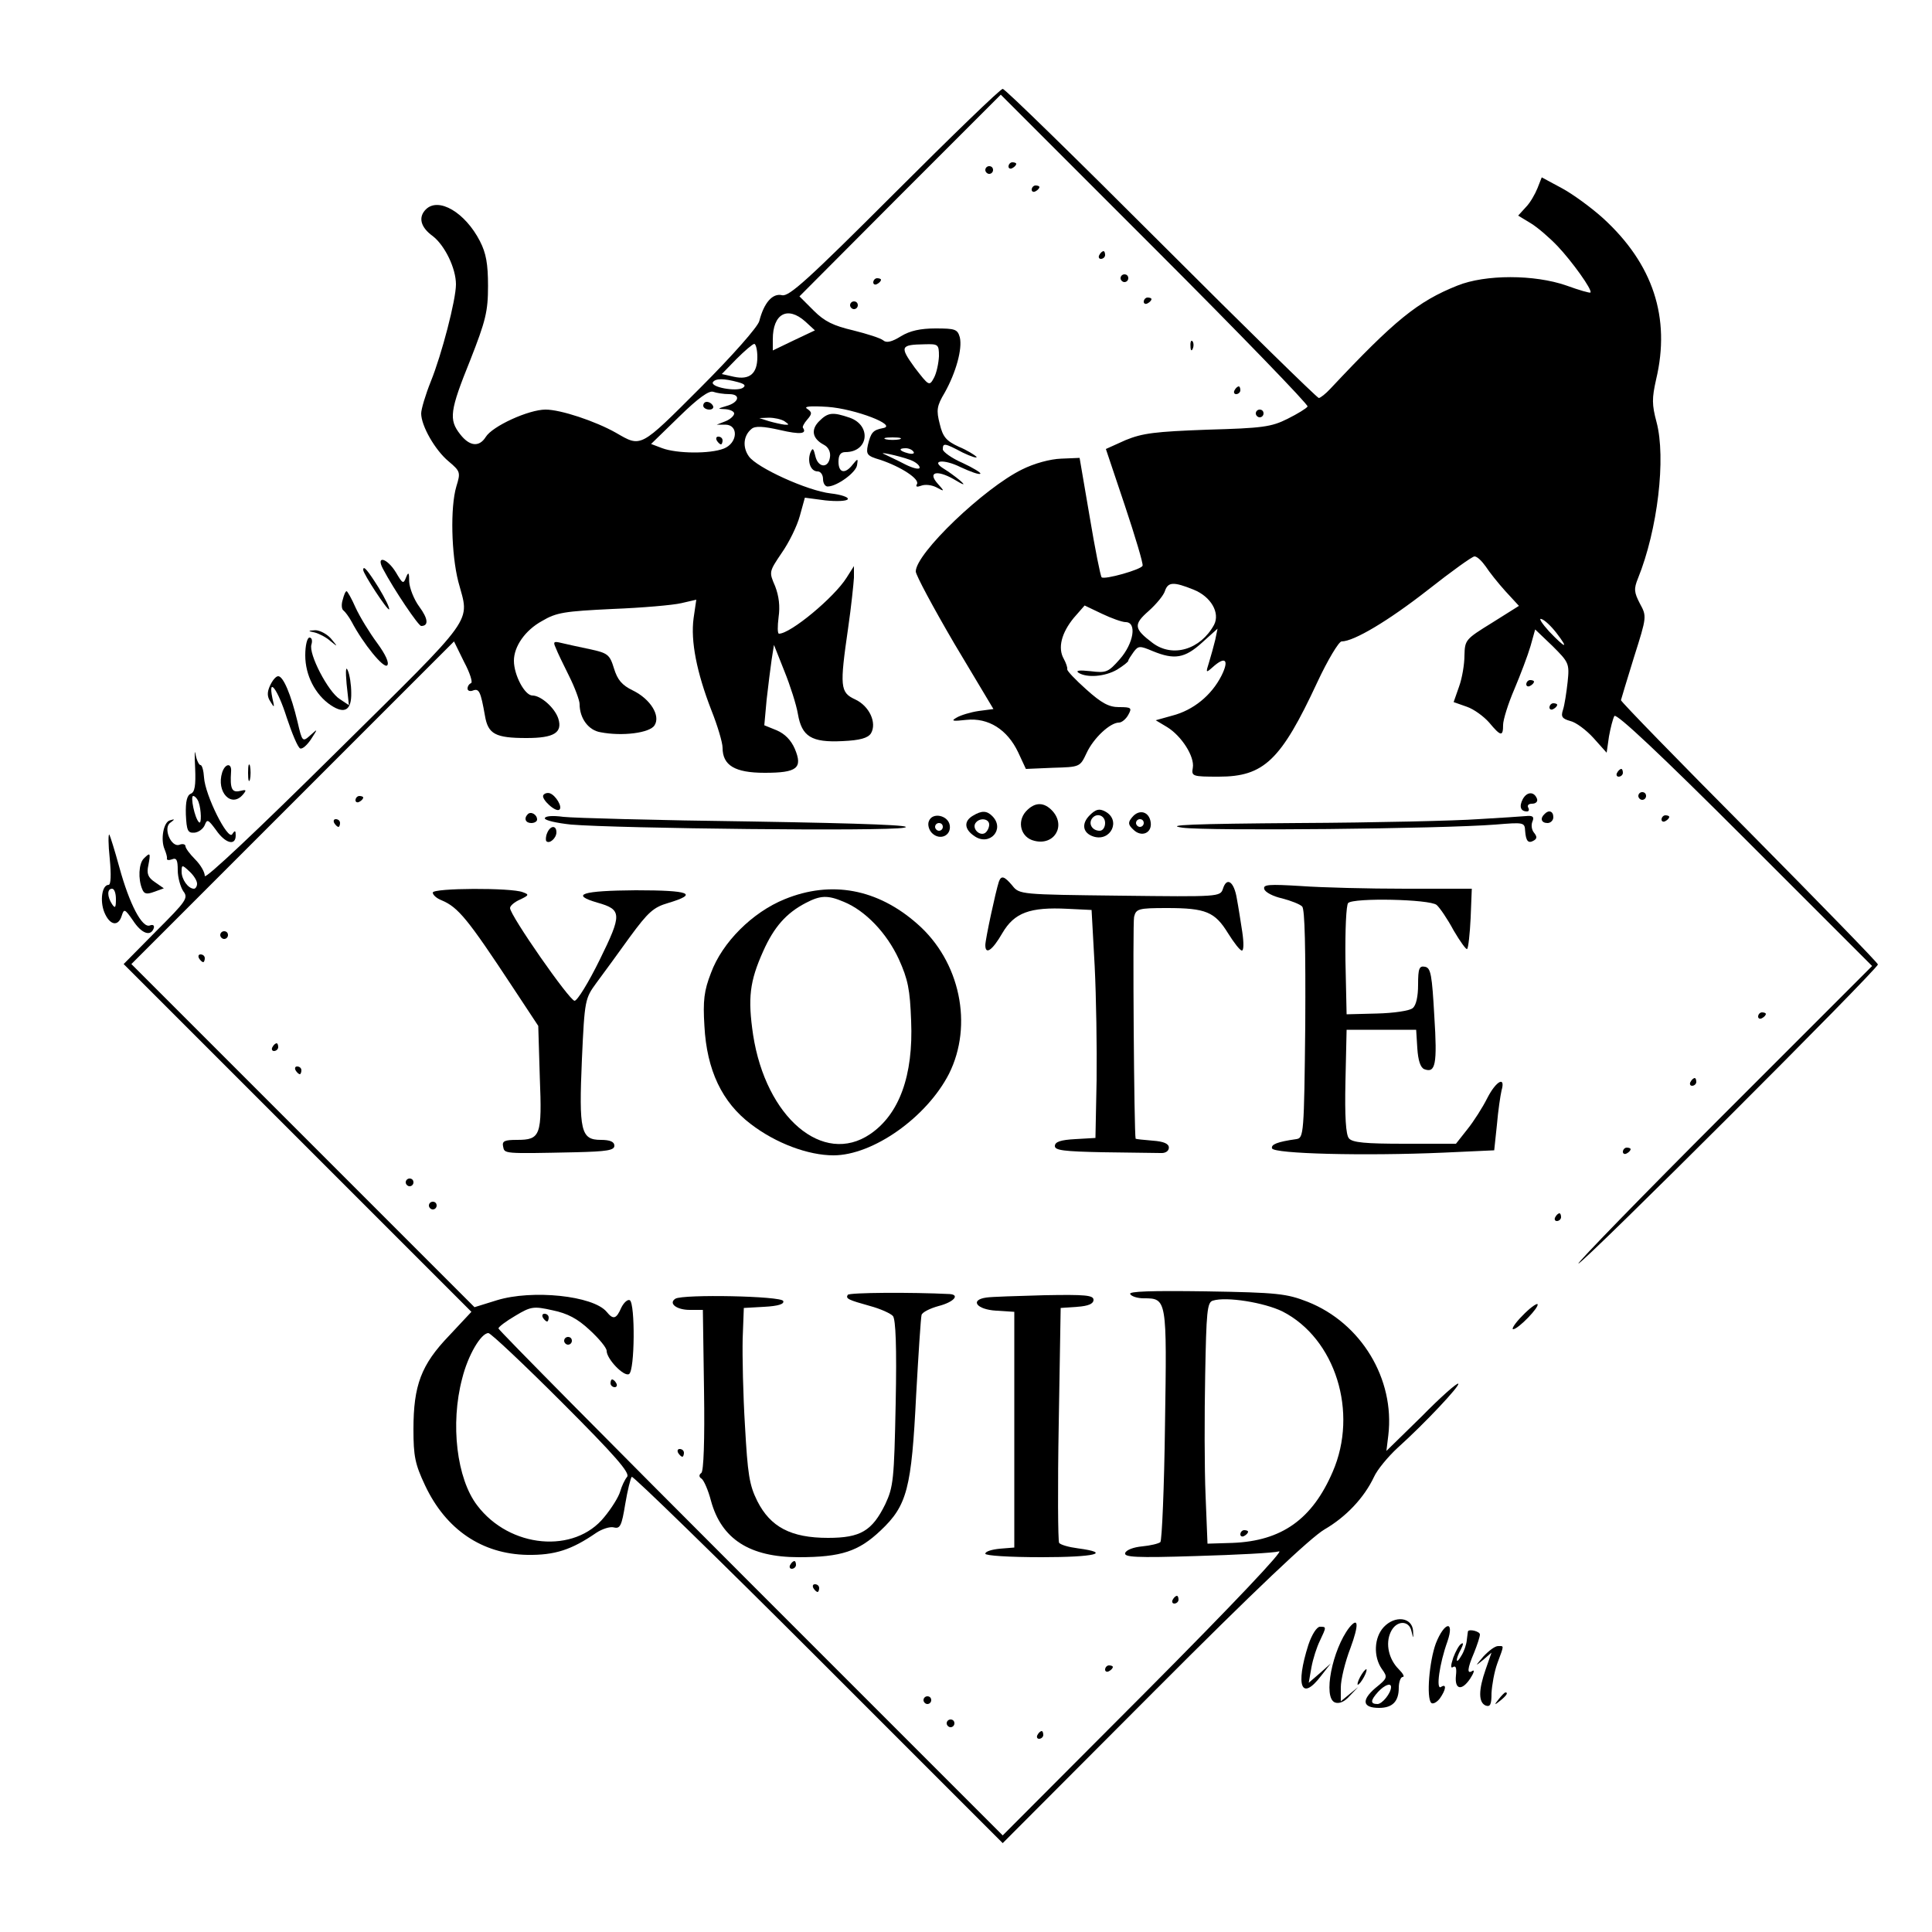 <?xml version="1.0" standalone="no"?>
<!DOCTYPE svg PUBLIC "-//W3C//DTD SVG 20010904//EN"
 "http://www.w3.org/TR/2001/REC-SVG-20010904/DTD/svg10.dtd">
<svg version="1.0" xmlns="http://www.w3.org/2000/svg"
 width="500pt" height="500pt" viewBox="0 0 500 500"
 preserveAspectRatio="xMidYMid meet">
<g transform="translate(0,500) scale(0.1,-0.1)"
fill="#000000" stroke="none">
<path d="M2315 4500 c-225 -225 -273 -268 -291 -264 -25 6 -47 -20 -59 -67 -4
-15 -68 -88 -153 -173 -157 -157 -152 -154 -218 -116 -53 30 -143 60 -182 60
-44 0 -138 -43 -155 -71 -17 -27 -42 -24 -66 7 -30 38 -27 61 26 192 40 102
46 126 46 192 0 57 -5 85 -21 116 -38 74 -107 115 -140 82 -20 -20 -14 -46 18
-69 31 -24 60 -83 60 -125 0 -40 -37 -182 -65 -251 -14 -35 -25 -72 -25 -83 0
-32 36 -95 71 -124 31 -26 31 -29 20 -65 -16 -54 -13 -175 5 -246 29 -110 53
-77 -319 -445 -202 -200 -337 -327 -337 -317 0 10 -11 29 -25 43 -14 14 -25
29 -25 34 0 5 -7 7 -15 4 -22 -9 -44 44 -24 57 12 9 12 10 -1 6 -17 -4 -25
-50 -14 -75 4 -10 7 -20 6 -24 -1 -4 5 -5 13 -2 12 5 15 -2 15 -28 0 -19 7
-43 14 -54 14 -18 9 -25 -70 -104 l-84 -85 450 -450 450 -450 -58 -62 c-72
-75 -92 -128 -92 -242 0 -69 4 -90 30 -145 54 -115 148 -178 265 -180 71 -1
114 13 178 57 15 10 36 17 46 14 16 -4 20 5 29 60 6 36 14 68 17 71 3 3 221
-209 483 -471 l477 -477 390 391 c264 265 407 400 443 421 55 32 102 81 128
136 8 18 36 52 61 75 71 64 162 161 157 166 -3 3 -46 -35 -95 -85 l-91 -89 5
41 c17 145 -70 290 -209 345 -54 21 -77 24 -263 27 -143 2 -201 0 -196 -7 3
-6 19 -11 35 -11 60 0 60 -1 55 -327 -2 -163 -8 -300 -12 -304 -5 -4 -26 -9
-47 -11 -22 -2 -41 -9 -44 -17 -4 -11 27 -13 184 -8 104 3 200 8 214 12 15 5
-116 -134 -345 -364 l-370 -371 -652 652 c-359 359 -653 656 -653 660 0 4 20
19 44 33 40 24 47 25 96 14 39 -8 65 -22 96 -51 24 -22 44 -46 44 -54 0 -21
45 -68 58 -60 15 9 16 182 2 191 -5 3 -15 -5 -22 -19 -13 -30 -21 -32 -38 -11
-35 42 -193 58 -284 30 l-58 -18 -444 444 -444 444 417 417 418 418 26 -53
c15 -28 23 -53 18 -55 -5 -2 -9 -8 -9 -14 0 -6 7 -8 14 -5 16 6 20 -3 31 -65
8 -48 27 -58 108 -58 71 0 93 14 82 50 -9 28 -45 60 -67 60 -20 0 -48 53 -48
90 0 37 29 79 73 103 37 22 58 25 182 31 77 3 157 10 178 15 l39 9 -7 -48 c-8
-59 8 -140 46 -238 16 -40 29 -84 29 -97 0 -46 32 -65 109 -65 84 0 99 12 78
62 -10 23 -26 39 -47 48 l-32 13 6 66 c4 36 10 83 13 104 l6 38 27 -68 c15
-37 31 -87 35 -111 10 -58 35 -74 115 -70 46 2 66 8 74 20 16 27 -4 71 -41 88
-39 18 -40 33 -18 185 8 55 14 114 15 130 l0 30 -19 -30 c-32 -51 -145 -145
-175 -145 -4 0 -4 19 -1 43 4 28 1 54 -9 80 -16 37 -16 37 17 86 19 27 40 70
47 96 l13 47 53 -7 c29 -3 55 -2 58 3 3 5 -17 12 -44 15 -61 7 -192 67 -212
96 -17 24 -14 54 7 71 9 8 30 7 74 -3 52 -12 70 -10 59 6 -2 2 3 12 11 21 13
15 13 19 0 28 -10 6 7 8 53 5 71 -5 183 -48 143 -55 -26 -5 -31 -11 -39 -44
-5 -24 -2 -28 32 -38 54 -18 103 -50 95 -63 -4 -7 0 -8 11 -4 10 4 27 2 39 -4
22 -12 22 -11 4 9 -27 30 -3 37 41 12 28 -17 32 -17 16 -3 -12 10 -30 23 -40
29 -38 23 -2 27 42 5 26 -12 48 -20 51 -17 3 2 -18 15 -46 28 -28 12 -51 29
-51 35 0 17 4 17 51 -8 23 -11 39 -16 36 -11 -4 4 -24 17 -46 26 -32 15 -41
25 -49 59 -9 35 -8 46 13 81 29 52 46 113 39 143 -6 21 -12 23 -63 23 -39 0
-66 -6 -89 -20 -24 -15 -38 -18 -46 -11 -7 6 -42 17 -78 26 -51 12 -74 23
-102 51 l-37 37 260 261 261 261 399 -399 c220 -220 398 -404 395 -408 -3 -5
-26 -19 -52 -32 -42 -21 -65 -24 -207 -28 -136 -5 -168 -9 -212 -27 l-51 -23
49 -146 c27 -81 48 -151 46 -156 -3 -10 -99 -37 -106 -30 -3 3 -17 73 -31 157
l-26 152 -48 -2 c-28 -1 -69 -12 -101 -28 -98 -48 -275 -217 -275 -264 0 -9
45 -93 100 -187 l101 -169 -38 -5 c-21 -3 -47 -11 -57 -17 -16 -9 -11 -10 25
-6 57 6 106 -25 134 -84 l20 -43 70 3 c70 2 70 2 87 38 18 39 61 79 84 79 7 0
18 9 24 20 10 18 8 20 -24 20 -26 0 -45 10 -85 46 -28 25 -50 48 -49 52 1 4
-3 16 -9 27 -16 28 -6 67 26 106 l28 32 44 -21 c25 -12 53 -22 62 -22 30 0 21
-55 -15 -96 -30 -34 -35 -36 -76 -31 -28 3 -39 2 -31 -4 22 -14 69 -10 100 8
16 10 29 20 29 23 0 3 7 13 14 23 12 16 16 16 49 2 56 -23 83 -19 128 22 l40
36 -6 -29 c-4 -16 -11 -42 -16 -58 -9 -28 -8 -28 9 -13 33 30 44 20 23 -22
-26 -51 -73 -89 -127 -103 l-43 -12 30 -18 c37 -23 71 -76 66 -105 -4 -22 -1
-23 67 -23 117 0 161 42 255 244 27 58 56 106 63 106 32 0 122 54 223 133 61
48 115 87 121 87 7 0 19 -12 29 -26 9 -14 32 -43 51 -64 l35 -38 -70 -44 c-68
-42 -70 -44 -71 -84 0 -23 -6 -59 -14 -81 l-14 -40 34 -12 c18 -6 44 -25 58
-41 30 -36 36 -37 36 -6 0 13 13 55 29 92 16 38 35 88 42 112 l12 43 45 -43
c42 -42 44 -45 39 -93 -3 -27 -8 -60 -12 -72 -6 -18 -2 -23 19 -29 14 -3 41
-23 60 -44 l34 -38 6 42 c4 22 10 46 14 53 5 8 119 -99 337 -317 l330 -330
-385 -385 c-212 -212 -380 -385 -375 -385 12 0 775 762 775 774 0 4 -150 158
-332 342 -183 184 -333 338 -333 342 1 4 16 54 34 112 33 104 33 105 15 138
-15 29 -16 38 -5 65 51 126 73 312 48 405 -12 45 -12 61 -1 110 38 160 -8 299
-137 417 -31 28 -79 63 -107 78 l-52 28 -11 -28 c-6 -15 -19 -38 -30 -49 l-20
-22 33 -20 c18 -11 49 -38 69 -59 37 -39 91 -114 85 -120 -1 -2 -29 6 -62 18
-83 29 -210 29 -282 0 -103 -41 -163 -90 -329 -267 -12 -13 -26 -24 -30 -24
-4 0 -188 180 -408 400 -220 220 -404 400 -410 400 -6 0 -131 -121 -280 -270z
m-231 -332 l25 -23 -55 -26 -54 -26 0 29 c0 66 38 87 84 46z m-124 -92 c0 -43
-20 -60 -61 -51 l-31 7 38 39 c21 21 42 39 46 39 4 0 8 -15 8 -34z m470 2 c-1
-18 -6 -43 -13 -56 -12 -22 -13 -21 -50 27 -39 54 -37 59 26 60 35 1 37 0 37
-31z m-520 -67 c18 -5 21 -9 12 -15 -17 -10 -84 2 -77 15 7 10 28 10 65 0z
m-23 -31 c31 0 26 -22 -8 -31 -23 -7 -23 -7 -1 -8 12 -1 22 -6 22 -11 0 -6
-10 -15 -22 -20 l-23 -9 23 0 c34 -1 31 -48 -5 -62 -36 -14 -121 -13 -159 1
l-29 11 73 71 c49 48 77 68 88 64 8 -3 27 -6 41 -6z m143 -70 c13 -9 13 -10 0
-9 -8 1 -26 5 -40 9 l-25 8 25 1 c14 0 32 -4 40 -9z m298 -47 c-10 -2 -26 -2
-35 0 -10 3 -2 5 17 5 19 0 27 -2 18 -5z m36 -32 c4 -5 -3 -7 -14 -4 -23 6
-26 13 -6 13 8 0 17 -4 20 -9z m-9 -21 c14 -5 25 -14 25 -20 0 -6 -17 -2 -37
8 -21 11 -45 22 -53 26 -23 9 35 -3 65 -14z m734 -336 c45 -18 69 -60 53 -91
-35 -64 -107 -86 -159 -47 -49 37 -50 48 -10 83 20 18 39 41 42 52 8 23 22 24
74 3z m939 -112 c33 -43 24 -41 -19 4 -18 20 -28 35 -20 32 8 -2 25 -18 39
-36z m-3518 -649 c0 -7 -4 -13 -8 -13 -15 0 -32 24 -32 44 0 18 1 19 20 1 11
-10 20 -24 20 -32z m2809 -1107 c137 -70 197 -261 130 -415 -53 -123 -132
-179 -259 -184 l-65 -2 -5 125 c-3 69 -3 209 -1 312 3 163 5 188 20 192 35 11
133 -5 180 -28z m-1865 -235 c138 -138 177 -183 169 -193 -6 -7 -14 -24 -18
-38 -4 -14 -22 -43 -41 -66 -77 -96 -245 -81 -329 30 -53 69 -70 211 -39 328
15 61 49 118 68 118 6 0 92 -81 190 -179z"/>
<path d="M1820 3950 c0 -5 7 -10 16 -10 8 0 12 5 9 10 -3 6 -10 10 -16 10 -5
0 -9 -4 -9 -10z"/>
<path d="M1855 3860 c3 -5 8 -10 11 -10 2 0 4 5 4 10 0 6 -5 10 -11 10 -5 0
-7 -4 -4 -10z"/>
<path d="M3210 1029 c0 -5 5 -7 10 -4 6 3 10 8 10 11 0 2 -4 4 -10 4 -5 0 -10
-5 -10 -11z"/>
<path d="M2610 4569 c0 -5 5 -7 10 -4 6 3 10 8 10 11 0 2 -4 4 -10 4 -5 0 -10
-5 -10 -11z"/>
<path d="M2550 4560 c0 -5 5 -10 10 -10 6 0 10 5 10 10 0 6 -4 10 -10 10 -5 0
-10 -4 -10 -10z"/>
<path d="M2670 4509 c0 -5 5 -7 10 -4 6 3 10 8 10 11 0 2 -4 4 -10 4 -5 0 -10
-5 -10 -11z"/>
<path d="M2845 4340 c-3 -5 -1 -10 4 -10 6 0 11 5 11 10 0 6 -2 10 -4 10 -3 0
-8 -4 -11 -10z"/>
<path d="M2900 4280 c0 -5 5 -10 10 -10 6 0 10 5 10 10 0 6 -4 10 -10 10 -5 0
-10 -4 -10 -10z"/>
<path d="M2260 4269 c0 -5 5 -7 10 -4 6 3 10 8 10 11 0 2 -4 4 -10 4 -5 0 -10
-5 -10 -11z"/>
<path d="M2960 4219 c0 -5 5 -7 10 -4 6 3 10 8 10 11 0 2 -4 4 -10 4 -5 0 -10
-5 -10 -11z"/>
<path d="M2200 4210 c0 -5 5 -10 10 -10 6 0 10 5 10 10 0 6 -4 10 -10 10 -5 0
-10 -4 -10 -10z"/>
<path d="M3081 4104 c0 -11 3 -14 6 -6 3 7 2 16 -1 19 -3 4 -6 -2 -5 -13z"/>
<path d="M3195 3990 c-3 -5 -1 -10 4 -10 6 0 11 5 11 10 0 6 -2 10 -4 10 -3 0
-8 -4 -11 -10z"/>
<path d="M3250 3930 c0 -5 5 -10 10 -10 6 0 10 5 10 10 0 6 -4 10 -10 10 -5 0
-10 -4 -10 -10z"/>
<path d="M2120 3910 c-22 -22 -18 -45 12 -61 12 -6 18 -19 16 -32 -4 -30 -31
-28 -38 3 -5 21 -7 22 -13 8 -8 -23 1 -48 19 -48 8 0 14 -9 14 -20 0 -11 6
-20 13 -19 24 1 72 36 75 55 3 18 2 18 -11 2 -20 -26 -37 -22 -37 7 0 17 5 25
18 25 60 0 68 69 11 89 -44 15 -56 14 -79 -9z"/>
<path d="M991 3528 c29 -55 92 -148 99 -148 20 0 18 19 -5 50 -14 19 -25 48
-26 64 0 25 -2 27 -8 12 -7 -18 -9 -17 -26 12 -23 38 -53 46 -34 10z"/>
<path d="M940 3525 c0 -10 63 -106 67 -102 2 3 -10 28 -27 56 -29 46 -40 59
-40 46z"/>
<path d="M887 3448 c-4 -12 -3 -25 2 -28 4 -3 14 -16 21 -29 30 -57 83 -122
92 -113 6 6 -4 28 -26 58 -20 27 -45 68 -56 92 -10 23 -21 42 -23 42 -3 0 -7
-10 -10 -22z"/>
<path d="M815 3363 c11 -3 29 -12 40 -22 20 -16 20 -16 1 7 -11 12 -29 21 -40
21 -20 -1 -20 -2 -1 -6z"/>
<path d="M790 3304 c0 -52 26 -102 66 -129 36 -24 54 -13 53 32 0 21 -4 47 -9
58 -5 12 -6 -1 -3 -35 l6 -55 -24 16 c-30 19 -81 117 -73 141 3 10 1 18 -5 18
-6 0 -11 -20 -11 -46z"/>
<path d="M1438 3324 c4 -11 20 -44 35 -74 15 -30 27 -63 27 -72 0 -37 23 -68
54 -73 56 -11 128 -2 140 18 16 25 -11 68 -56 90 -29 14 -40 28 -49 57 -11 36
-16 40 -63 50 -28 6 -61 13 -73 16 -20 5 -22 3 -15 -12z"/>
<path d="M699 3226 c-8 -17 -8 -29 1 -42 10 -17 11 -16 5 9 -12 58 14 23 37
-50 14 -42 29 -78 35 -80 6 -2 18 9 28 24 18 28 18 28 -2 10 -20 -18 -21 -17
-33 35 -17 71 -37 118 -50 118 -6 0 -15 -11 -21 -24z"/>
<path d="M3950 3229 c0 -5 5 -7 10 -4 6 3 10 8 10 11 0 2 -4 4 -10 4 -5 0 -10
-5 -10 -11z"/>
<path d="M4010 3169 c0 -5 5 -7 10 -4 6 3 10 8 10 11 0 2 -4 4 -10 4 -5 0 -10
-5 -10 -11z"/>
<path d="M505 3013 c2 -46 -1 -63 -11 -67 -10 -4 -14 -20 -13 -54 2 -42 5 -48
22 -47 11 1 23 10 27 20 6 16 9 14 29 -13 24 -35 51 -42 51 -14 0 13 -2 14 -9
3 -11 -17 -70 100 -73 147 -1 17 -5 32 -9 32 -4 0 -10 12 -13 28 -2 15 -3 -1
-1 -35z m9 -89 c7 -19 8 -59 1 -52 -11 10 -23 68 -15 68 4 0 11 -7 14 -16z"/>
<path d="M642 3000 c0 -19 2 -27 5 -17 2 9 2 25 0 35 -3 9 -5 1 -5 -18z"/>
<path d="M575 3001 c-16 -51 24 -93 54 -57 10 12 8 13 -8 9 -21 -5 -26 6 -23
50 2 23 -15 22 -23 -2z"/>
<path d="M4185 3000 c-3 -5 -1 -10 4 -10 6 0 11 5 11 10 0 6 -2 10 -4 10 -3 0
-8 -4 -11 -10z"/>
<path d="M1406 2942 c-6 -10 33 -46 42 -37 8 7 -10 37 -25 42 -6 2 -14 0 -17
-5z"/>
<path d="M3941 2932 c-10 -19 -6 -32 11 -32 5 0 6 5 3 10 -3 6 1 10 10 10 9 0
15 5 13 12 -7 20 -26 20 -37 0z"/>
<path d="M4240 2940 c0 -5 5 -10 10 -10 6 0 10 5 10 10 0 6 -4 10 -10 10 -5 0
-10 -4 -10 -10z"/>
<path d="M920 2929 c0 -5 5 -7 10 -4 6 3 10 8 10 11 0 2 -4 4 -10 4 -5 0 -10
-5 -10 -11z"/>
<path d="M2655 2900 c-24 -27 -13 -68 22 -76 51 -13 82 38 47 77 -22 24 -46
24 -69 -1z"/>
<path d="M2820 2890 c-22 -22 -18 -46 10 -55 45 -14 72 43 30 65 -15 8 -24 6
-40 -10z m40 -20 c0 -11 -6 -20 -14 -20 -18 0 -29 16 -21 30 11 18 35 11 35
-10z"/>
<path d="M1366 2893 c-11 -11 -6 -23 9 -23 8 0 15 4 15 9 0 13 -16 22 -24 14z"/>
<path d="M2518 2889 c-24 -14 -23 -35 4 -53 39 -27 80 18 46 52 -14 14 -27 15
-50 1z m42 -23 c0 -8 -5 -18 -11 -22 -14 -8 -33 11 -25 25 10 16 36 13 36 -3z"/>
<path d="M2930 2885 c-11 -13 -11 -19 3 -32 21 -21 49 -9 45 19 -4 28 -30 35
-48 13z m30 -15 c0 -5 -4 -10 -10 -10 -5 0 -10 5 -10 10 0 6 5 10 10 10 6 0
10 -4 10 -10z"/>
<path d="M3997 2893 c-12 -11 -8 -23 8 -23 8 0 15 7 15 15 0 16 -12 20 -23 8z"/>
<path d="M1410 2882 c0 -5 30 -12 68 -16 121 -10 816 -18 862 -8 31 6 -95 11
-395 16 -242 3 -461 9 -487 12 -29 4 -48 2 -48 -4z"/>
<path d="M2404 2875 c-4 -9 0 -23 8 -31 20 -20 50 -7 46 20 -4 26 -45 35 -54
11z m36 -15 c0 -5 -4 -10 -10 -10 -5 0 -10 5 -10 10 0 6 5 10 10 10 6 0 10 -4
10 -10z"/>
<path d="M3825 2880 c-55 -4 -264 -9 -465 -10 -274 -2 -349 -5 -300 -12 66 -9
670 -3 810 8 73 6 76 6 77 -16 2 -27 8 -34 23 -25 8 5 8 10 0 20 -6 7 -8 20
-4 29 5 12 1 16 -17 14 -13 -1 -69 -5 -124 -8z"/>
<path d="M4300 2879 c0 -5 5 -7 10 -4 6 3 10 8 10 11 0 2 -4 4 -10 4 -5 0 -10
-5 -10 -11z"/>
<path d="M865 2870 c3 -5 8 -10 11 -10 2 0 4 5 4 10 0 6 -5 10 -11 10 -5 0 -7
-4 -4 -10z"/>
<path d="M1416 2844 c-4 -9 -4 -19 -2 -21 8 -8 26 8 26 23 0 19 -16 18 -24 -2z"/>
<path d="M284 2778 c4 -42 3 -68 -3 -68 -17 0 -23 -41 -11 -71 14 -34 36 -38
45 -9 6 19 8 18 29 -12 22 -34 46 -43 54 -20 2 7 -2 10 -10 7 -20 -8 -53 55
-79 150 -12 44 -24 82 -26 85 -3 3 -3 -25 1 -62z m16 -105 c0 -22 -2 -25 -10
-13 -13 20 -13 40 0 40 6 0 10 -12 10 -27z"/>
<path d="M372 2778 c-13 -13 -15 -53 -4 -79 5 -13 12 -14 31 -7 l25 9 -23 16
c-18 12 -22 22 -17 44 6 32 5 34 -12 17z"/>
<path d="M2585 2718 c-8 -24 -35 -149 -35 -164 0 -26 18 -14 44 31 31 53 71
68 169 63 l62 -3 8 -145 c4 -80 6 -212 5 -295 l-3 -150 -52 -3 c-38 -2 -53 -7
-53 -18 0 -11 23 -14 125 -16 69 -1 135 -2 148 -2 13 -1 22 5 22 14 0 10 -13
16 -42 18 -24 2 -43 4 -44 5 -4 11 -8 558 -4 574 5 21 11 23 85 23 101 0 124
-10 158 -65 15 -24 31 -45 36 -45 5 0 5 21 1 48 -4 26 -10 65 -14 86 -7 44
-26 58 -36 26 -7 -21 -10 -21 -267 -18 -256 3 -260 3 -278 26 -21 25 -29 27
-35 10z"/>
<path d="M3272 2699 c2 -8 23 -19 46 -24 23 -6 46 -15 52 -21 7 -7 9 -109 8
-305 -3 -285 -4 -294 -23 -297 -50 -7 -66 -14 -63 -24 5 -14 238 -20 444 -11
l131 6 7 66 c3 36 9 76 12 89 11 38 -14 25 -37 -20 -12 -24 -35 -60 -51 -80
l-30 -38 -133 0 c-101 0 -135 3 -144 14 -8 9 -11 57 -9 147 l3 134 90 0 90 0
3 -48 c2 -31 8 -50 18 -54 29 -11 34 12 26 137 -6 107 -9 125 -24 128 -15 3
-18 -4 -18 -46 0 -31 -5 -54 -14 -61 -8 -7 -50 -13 -93 -14 l-78 -2 -3 139
c-1 80 2 144 7 149 14 14 211 10 229 -5 8 -7 28 -36 44 -66 17 -29 33 -51 35
-48 3 3 7 39 9 80 l3 76 -172 0 c-95 0 -216 3 -271 7 -82 5 -98 4 -94 -8z"/>
<path d="M1120 2690 c0 -6 10 -15 23 -20 43 -18 68 -49 184 -225 l66 -100 4
-133 c6 -151 2 -162 -59 -162 -32 0 -39 -3 -36 -17 4 -19 -2 -19 188 -15 81 2
100 5 100 17 0 10 -11 15 -35 15 -52 0 -57 23 -49 209 7 154 8 157 38 198 17
23 56 76 86 118 47 64 61 77 99 88 80 24 57 33 -84 33 -138 -1 -171 -11 -99
-32 64 -18 64 -30 6 -148 -29 -59 -58 -106 -65 -106 -13 0 -167 221 -167 240
0 6 12 16 26 22 23 11 24 13 7 19 -29 12 -233 11 -233 -1z"/>
<path d="M2031 2673 c-84 -34 -162 -112 -191 -191 -18 -46 -21 -72 -17 -137 6
-115 46 -198 120 -254 65 -50 149 -81 214 -81 102 0 241 98 299 211 63 126 29
291 -82 388 -103 91 -223 113 -343 64z m153 -7 c56 -23 111 -81 142 -148 24
-53 29 -79 32 -160 6 -142 -31 -242 -106 -293 -122 -83 -270 43 -303 257 -14
95 -9 138 26 216 28 63 60 99 110 125 38 20 57 21 99 3z"/>
<path d="M570 2580 c0 -5 5 -10 10 -10 6 0 10 5 10 10 0 6 -4 10 -10 10 -5 0
-10 -4 -10 -10z"/>
<path d="M515 2520 c3 -5 8 -10 11 -10 2 0 4 5 4 10 0 6 -5 10 -11 10 -5 0 -7
-4 -4 -10z"/>
<path d="M4550 2369 c0 -5 5 -7 10 -4 6 3 10 8 10 11 0 2 -4 4 -10 4 -5 0 -10
-5 -10 -11z"/>
<path d="M705 2290 c-3 -5 -1 -10 4 -10 6 0 11 5 11 10 0 6 -2 10 -4 10 -3 0
-8 -4 -11 -10z"/>
<path d="M765 2230 c3 -5 8 -10 11 -10 2 0 4 5 4 10 0 6 -5 10 -11 10 -5 0 -7
-4 -4 -10z"/>
<path d="M4375 2200 c-3 -5 -1 -10 4 -10 6 0 11 5 11 10 0 6 -2 10 -4 10 -3 0
-8 -4 -11 -10z"/>
<path d="M4200 2019 c0 -5 5 -7 10 -4 6 3 10 8 10 11 0 2 -4 4 -10 4 -5 0 -10
-5 -10 -11z"/>
<path d="M1050 1940 c0 -5 5 -10 10 -10 6 0 10 5 10 10 0 6 -4 10 -10 10 -5 0
-10 -4 -10 -10z"/>
<path d="M1110 1880 c0 -5 5 -10 10 -10 6 0 10 5 10 10 0 6 -4 10 -10 10 -5 0
-10 -4 -10 -10z"/>
<path d="M4025 1850 c-3 -5 -1 -10 4 -10 6 0 11 5 11 10 0 6 -2 10 -4 10 -3 0
-8 -4 -11 -10z"/>
<path d="M2194 1649 c-6 -10 1 -13 58 -29 26 -7 53 -19 59 -26 7 -9 10 -79 7
-226 -4 -198 -6 -216 -27 -261 -34 -69 -64 -87 -148 -87 -96 0 -149 28 -183
95 -21 42 -25 70 -32 195 -5 80 -7 181 -6 225 l3 80 53 3 c36 2 52 7 49 15 -4
13 -259 18 -279 6 -19 -12 3 -29 37 -29 l34 0 3 -207 c2 -131 -1 -211 -7 -215
-7 -5 -6 -11 1 -15 6 -5 17 -30 24 -57 27 -99 100 -146 227 -146 110 0 155 15
212 69 69 65 80 109 92 351 6 107 12 200 14 207 2 7 22 17 44 23 39 10 56 29
29 31 -99 5 -260 4 -264 -2z"/>
<path d="M2553 1642 c-44 -6 -26 -31 25 -34 l47 -3 0 -305 0 -305 -37 -3 c-21
-2 -38 -7 -38 -13 0 -5 61 -9 146 -9 138 0 183 11 93 23 -23 3 -44 9 -48 14
-3 4 -4 143 -1 308 l5 300 43 3 c29 2 42 8 42 18 0 12 -21 14 -127 12 -71 -2
-138 -4 -150 -6z"/>
<path d="M3940 1595 c-19 -19 -29 -35 -24 -35 13 0 69 58 63 65 -3 2 -21 -11
-39 -30z"/>
<path d="M1405 1590 c3 -5 8 -10 11 -10 2 0 4 5 4 10 0 6 -5 10 -11 10 -5 0
-7 -4 -4 -10z"/>
<path d="M1460 1530 c0 -5 5 -10 10 -10 6 0 10 5 10 10 0 6 -4 10 -10 10 -5 0
-10 -4 -10 -10z"/>
<path d="M1580 1420 c0 -5 5 -10 11 -10 5 0 7 5 4 10 -3 6 -8 10 -11 10 -2 0
-4 -4 -4 -10z"/>
<path d="M1755 1240 c3 -5 8 -10 11 -10 2 0 4 5 4 10 0 6 -5 10 -11 10 -5 0
-7 -4 -4 -10z"/>
<path d="M2045 950 c-3 -5 -1 -10 4 -10 6 0 11 5 11 10 0 6 -2 10 -4 10 -3 0
-8 -4 -11 -10z"/>
<path d="M2105 890 c3 -5 8 -10 11 -10 2 0 4 5 4 10 0 6 -5 10 -11 10 -5 0 -7
-4 -4 -10z"/>
<path d="M3035 860 c-3 -5 -1 -10 4 -10 6 0 11 5 11 10 0 6 -2 10 -4 10 -3 0
-8 -4 -11 -10z"/>
<path d="M3581 789 c-25 -27 -27 -76 -5 -108 16 -22 15 -24 -17 -50 -36 -31
-33 -51 10 -51 35 0 51 17 51 52 0 15 5 28 10 28 6 0 1 9 -10 20 -26 26 -35
66 -21 96 14 31 48 32 54 2 5 -20 5 -20 4 2 -3 35 -47 40 -76 9z m19 -155 c0
-16 -23 -44 -35 -44 -19 0 -19 9 2 32 16 17 33 24 33 12z"/>
<path d="M3492 788 c-44 -57 -69 -182 -37 -194 11 -4 25 2 38 17 l22 23 -22
-18 -23 -19 0 36 c0 20 11 66 25 102 22 60 21 82 -3 53z"/>
<path d="M3386 743 c-34 -107 -18 -147 33 -80 l25 32 -28 -25 -29 -25 7 40 c4
22 14 53 22 69 17 36 17 36 0 36 -8 0 -21 -20 -30 -47z"/>
<path d="M3716 747 c-17 -46 -25 -141 -12 -154 4 -4 14 1 22 11 17 24 18 40 3
30 -13 -8 -4 60 17 118 19 56 -8 51 -30 -5z"/>
<path d="M3799 778 c0 -2 -2 -12 -3 -23 -1 -11 -7 -29 -14 -40 -15 -26 -16
-10 -1 17 6 12 7 18 1 14 -6 -3 -15 -20 -21 -36 -7 -21 -7 -29 0 -24 7 4 9 -4
7 -22 -4 -37 15 -41 37 -8 9 14 12 23 6 20 -15 -10 -14 5 4 47 8 20 15 41 15
47 0 8 -28 15 -31 8z"/>
<path d="M3839 713 c-22 -26 -22 -26 -1 -9 l22 19 -15 -43 c-19 -54 -19 -86 0
-94 12 -4 15 3 15 32 1 20 7 55 15 77 18 49 18 45 2 45 -8 0 -24 -12 -38 -27z"/>
<path d="M2860 679 c0 -5 5 -7 10 -4 6 3 10 8 10 11 0 2 -4 4 -10 4 -5 0 -10
-5 -10 -11z"/>
<path d="M3520 660 c-6 -11 -8 -20 -6 -20 3 0 10 9 16 20 6 11 8 20 6 20 -3 0
-10 -9 -16 -20z"/>
<path d="M3879 603 c-13 -16 -12 -17 4 -4 16 13 21 21 13 21 -2 0 -10 -8 -17
-17z"/>
<path d="M2390 600 c0 -5 5 -10 10 -10 6 0 10 5 10 10 0 6 -4 10 -10 10 -5 0
-10 -4 -10 -10z"/>
<path d="M2450 540 c0 -5 5 -10 10 -10 6 0 10 5 10 10 0 6 -4 10 -10 10 -5 0
-10 -4 -10 -10z"/>
<path d="M2685 510 c-3 -5 -1 -10 4 -10 6 0 11 5 11 10 0 6 -2 10 -4 10 -3 0
-8 -4 -11 -10z"/>
</g>
</svg>
